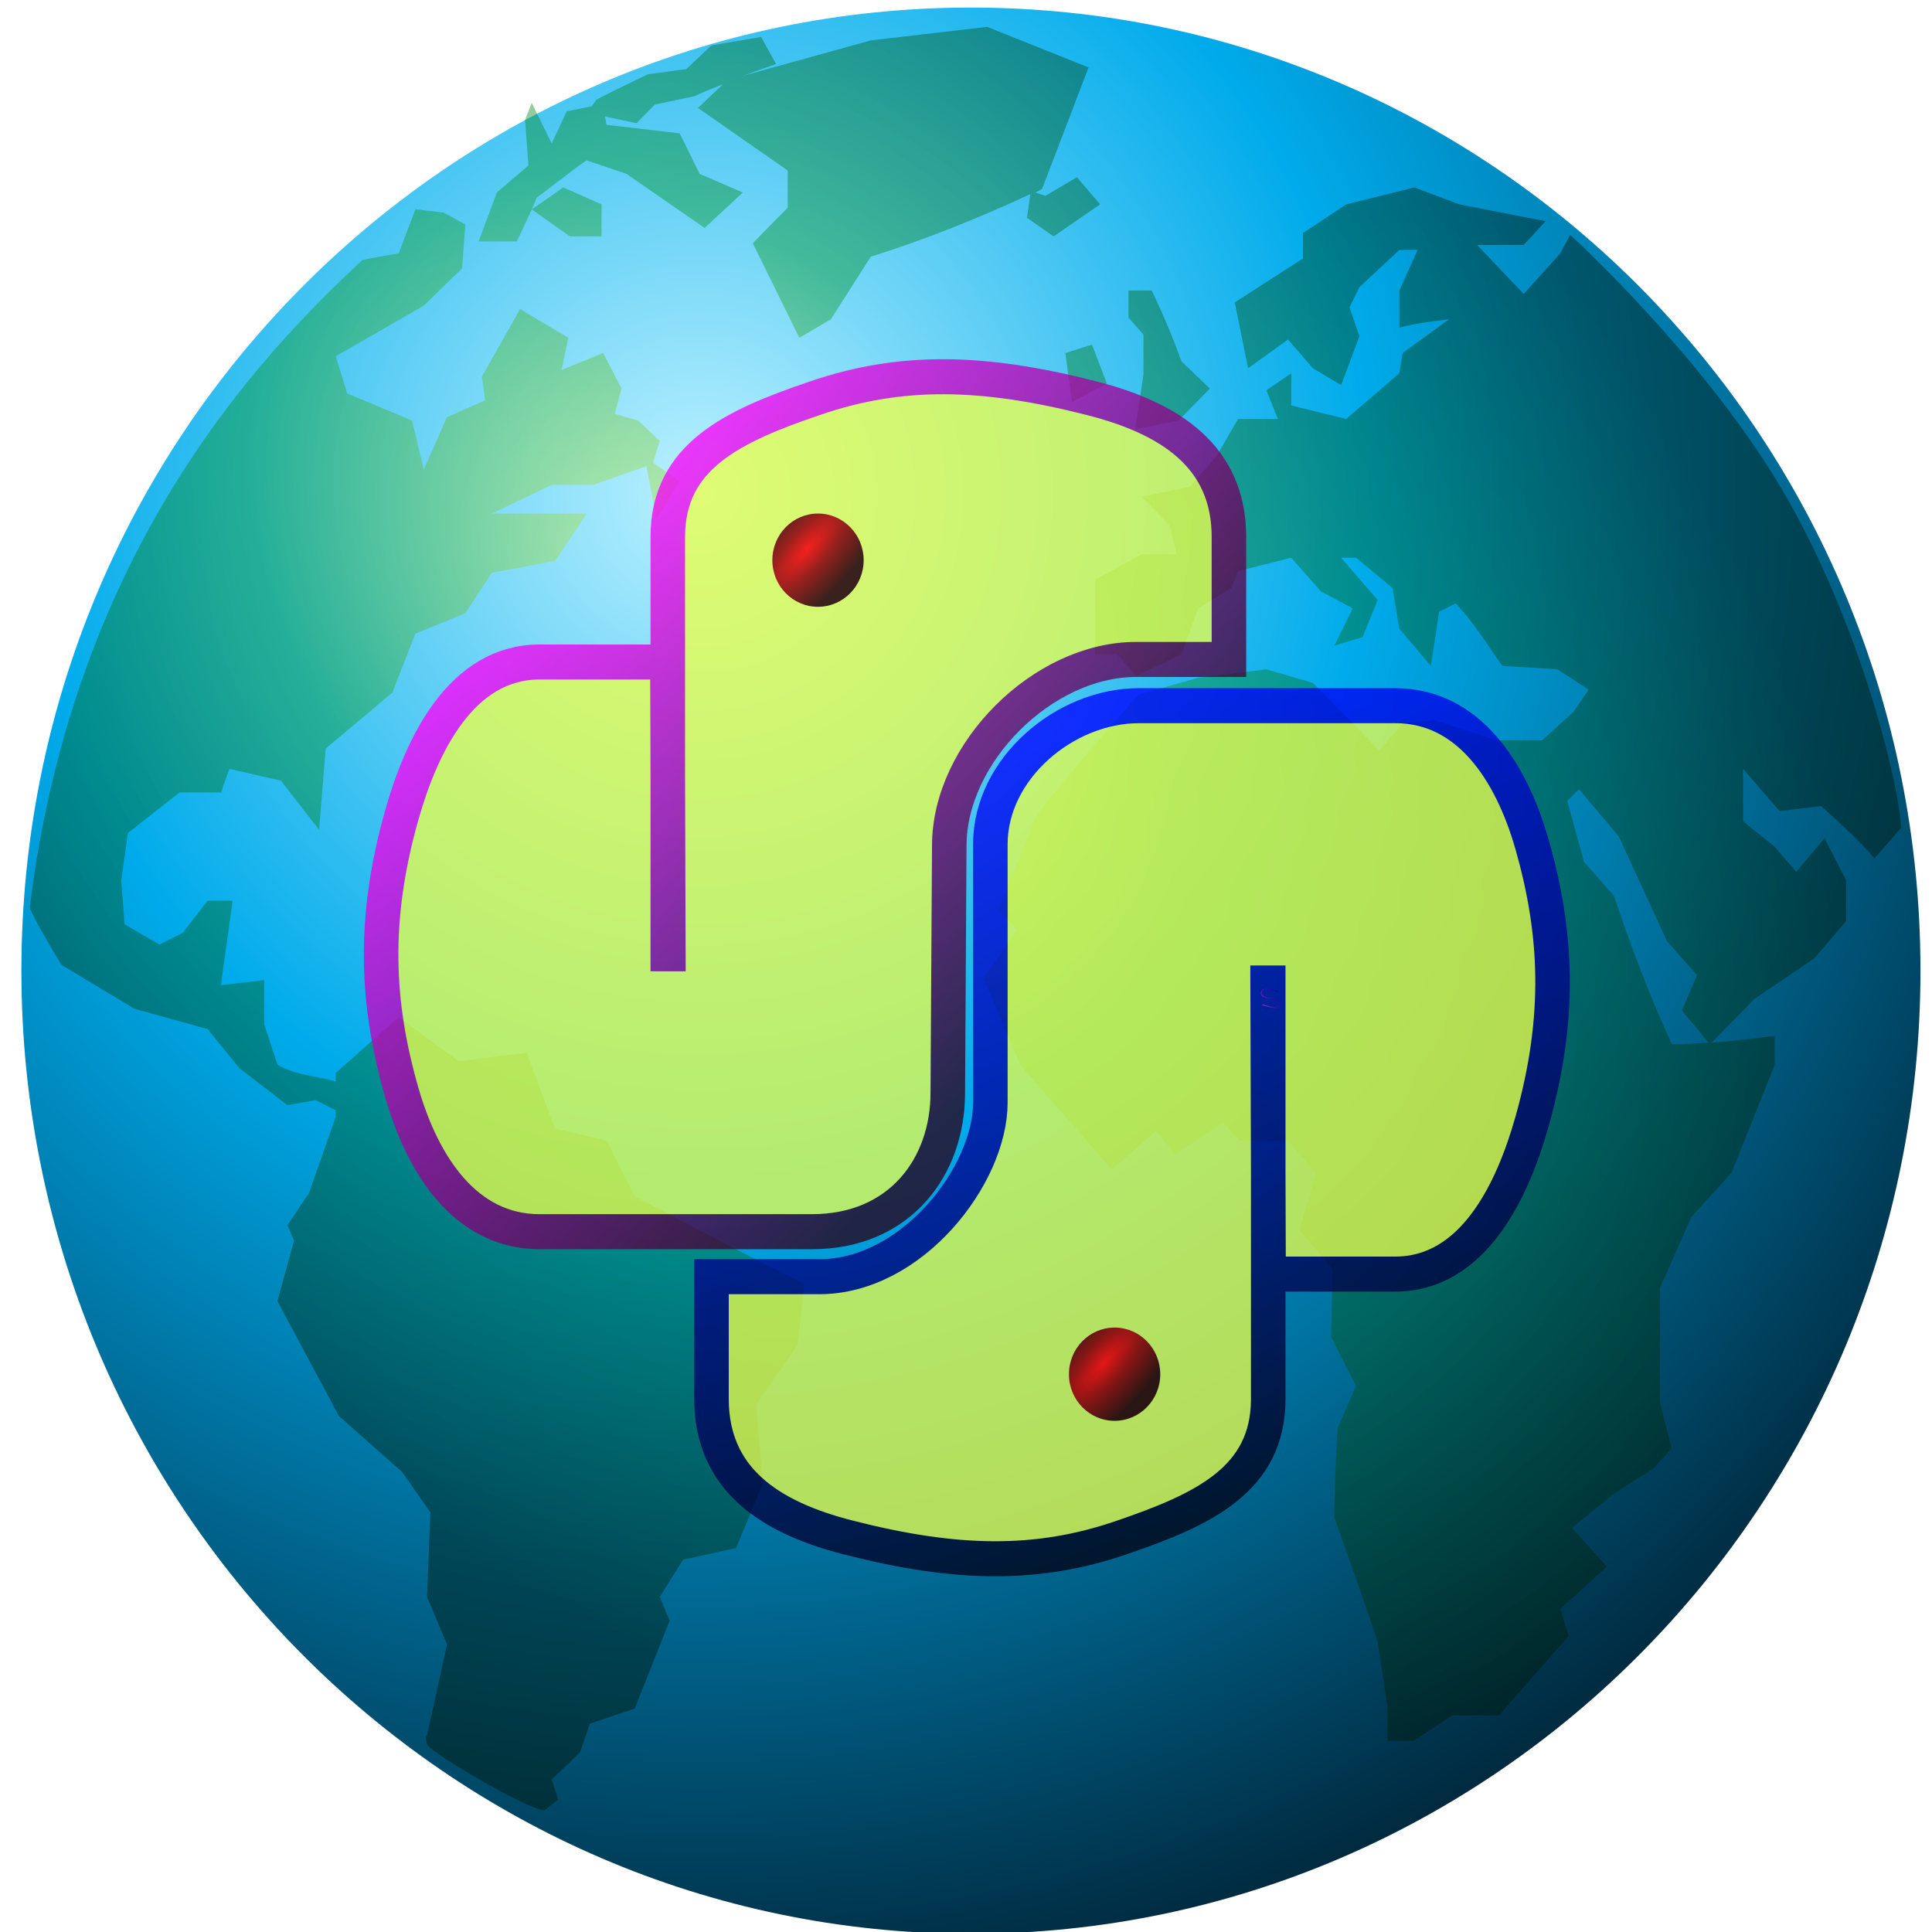 <?xml version="1.0" encoding="UTF-8" standalone="no"?>
<!-- Created with Inkscape (http://www.inkscape.org/) -->

<svg
   xmlns:dc="http://purl.org/dc/elements/1.1/"
   xmlns:cc="http://creativecommons.org/ns#"
   xmlns:rdf="http://www.w3.org/1999/02/22-rdf-syntax-ns#"
   xmlns:svg="http://www.w3.org/2000/svg"
   xmlns="http://www.w3.org/2000/svg"
   xmlns:xlink="http://www.w3.org/1999/xlink"
   version="1.1"
   width="800"
   height="800"
   id="svg2">
  <title
     id="title3008">Logo of Python swimming</title>
  <defs
     id="defs4">
    <linearGradient
       id="linearGradient3935">
      <stop
         id="stop3937"
         style="stop-color:#ff28ff;stop-opacity:1"
         offset="0" />
      <stop
         id="stop3983"
         style="stop-color:#7500c6;stop-opacity:1"
         offset="0.4" />
      <stop
         id="stop3939"
         style="stop-color:#0000a4;stop-opacity:1"
         offset="1" />
    </linearGradient>
    <linearGradient
       x1="25.315"
       y1="10.905"
       x2="25.315"
       y2="35.926"
       id="linearGradient3911"
       gradientUnits="userSpaceOnUse"
       gradientTransform="matrix(17.729,0,0,17.729,331.856,320.293)">
      <stop
         id="stop3913"
         style="stop-color:#bbf1ff;stop-opacity:1"
         offset="0" />
      <stop
         id="stop3915"
         style="stop-color:#00abeb;stop-opacity:1"
         offset="0.4" />
      <stop
         id="stop3917"
         style="stop-color:#000d19;stop-opacity:1"
         offset="1" />
    </linearGradient>
    <linearGradient
       id="linearGradient4348">
      <stop
         id="stop4350"
         style="stop-color:#ff0000;stop-opacity:1"
         offset="0" />
      <stop
         id="stop4352"
         style="stop-color:#930000;stop-opacity:1"
         offset="0.4" />
      <stop
         id="stop4354"
         style="stop-color:#280000;stop-opacity:1"
         offset="1" />
    </linearGradient>
    <linearGradient
       id="linearGradient4338">
      <stop
         id="stop4340"
         style="stop-color:#ff5769;stop-opacity:1"
         offset="0" />
      <stop
         id="stop4344"
         style="stop-color:#c22b44;stop-opacity:1"
         offset="0.4" />
      <stop
         id="stop4342"
         style="stop-color:#860020;stop-opacity:1"
         offset="1" />
    </linearGradient>
    <linearGradient
       x1="25.315"
       y1="10.905"
       x2="25.315"
       y2="35.926"
       id="linearGradient4153"
       gradientUnits="userSpaceOnUse"
       gradientTransform="matrix(17.729,0,0,17.729,331.856,320.293)">
      <stop
         id="stop4149"
         style="stop-color:#ebff4a;stop-opacity:1"
         offset="0" />
      <stop
         id="stop4175"
         style="stop-color:#00941f;stop-opacity:1"
         offset="0.4" />
      <stop
         id="stop4151"
         style="stop-color:#001400;stop-opacity:1"
         offset="1" />
    </linearGradient>
    <linearGradient
       x1="17.849"
       y1="29.074"
       x2="17.849"
       y2="10"
       id="linearGradient4137"
       gradientUnits="userSpaceOnUse"
       gradientTransform="matrix(17.729,0,0,17.729,331.625,320.293)">
      <stop
         id="stop2492"
         style="stop-color:#0000ff;stop-opacity:1"
         offset="0" />
      <stop
         id="stop2494"
         style="stop-color:#000011;stop-opacity:1"
         offset="1" />
    </linearGradient>
    <linearGradient
       x1="29.812"
       y1="36"
       x2="29.812"
       y2="16.857"
       id="linearGradient4242"
       gradientUnits="userSpaceOnUse"
       gradientTransform="matrix(17.729,0,0,17.729,330.566,321.533)">
      <stop
         id="stop4246"
         style="stop-color:#ff00ff;stop-opacity:1"
         offset="0" />
      <stop
         id="stop4248"
         style="stop-color:#2a0017;stop-opacity:1"
         offset="1" />
    </linearGradient>
    <linearGradient
       id="linearGradient4114">
      <stop
         id="stop4116"
         style="stop-color:#000000;stop-opacity:1"
         offset="0" />
      <stop
         id="stop4118"
         style="stop-color:#000000;stop-opacity:0"
         offset="1" />
    </linearGradient>
    <radialGradient
       cx="62.477"
       cy="-7.148"
       r="9.755"
       fx="62.477"
       fy="-7.148"
       id="radialGradient4155"
       xlink:href="#linearGradient3911"
       gradientUnits="userSpaceOnUse"
       gradientTransform="matrix(0,46.192,-46.192,0,46.947,-2290.296)" />
    <radialGradient
       cx="17.057"
       cy="15.283"
       r="20.428"
       fx="17.057"
       fy="15.283"
       id="radialGradient4255"
       xlink:href="#linearGradient4153"
       gradientUnits="userSpaceOnUse"
       gradientTransform="matrix(1.087,0.793,-0.402,0.796,4.674,-9.991)" />
    <filter
       color-interpolation-filters="sRGB"
       id="filter4277">
      <feGaussianBlur
         stdDeviation="0.239"
         id="feGaussianBlur4279" />
    </filter>
    <radialGradient
       cx="15.116"
       cy="63.965"
       r="12.289"
       fx="15.116"
       fy="63.965"
       id="radialGradient4308"
       xlink:href="#linearGradient4114"
       gradientUnits="userSpaceOnUse"
       gradientTransform="matrix(19.339,0,0,2.801,228.875,729.462)" />
    <filter
       color-interpolation-filters="sRGB"
       id="filter4406">
      <feGaussianBlur
         stdDeviation="1.856"
         id="feGaussianBlur4408" />
    </filter>
    <filter
       color-interpolation-filters="sRGB"
       id="filter4412">
      <feGaussianBlur
         stdDeviation="2.217"
         id="feGaussianBlur4414" />
    </filter>
    <filter
       color-interpolation-filters="sRGB"
       id="filter4416">
      <feGaussianBlur
         stdDeviation="2.217"
         id="feGaussianBlur4418" />
    </filter>
    <linearGradient
       x1="965.431"
       y1="953.335"
       x2="516.164"
       y2="500.513"
       id="linearGradient4430"
       xlink:href="#linearGradient4153"
       gradientUnits="userSpaceOnUse" />
    <linearGradient
       x1="28.09"
       y1="23.056"
       x2="12.253"
       y2="17.813"
       id="linearGradient4440"
       xlink:href="#linearGradient4137"
       gradientUnits="userSpaceOnUse"
       gradientTransform="matrix(17.729,0,0,17.729,331.625,320.293)" />
    <linearGradient
       x1="965.431"
       y1="953.335"
       x2="516.164"
       y2="500.513"
       id="linearGradient4442"
       xlink:href="#linearGradient4153"
       gradientUnits="userSpaceOnUse" />
    <radialGradient
       cx="865.743"
       cy="388.266"
       r="57.032"
       fx="865.743"
       fy="388.266"
       id="radialGradient4446"
       xlink:href="#linearGradient4348"
       gradientUnits="userSpaceOnUse"
       gradientTransform="matrix(0.177,0.161,-0.44,0.483,871.322,-4.06)" />
    <radialGradient
       cx="900.244"
       cy="442.01"
       r="57.032"
       fx="900.244"
       fy="442.01"
       id="radialGradient4448"
       xlink:href="#linearGradient4338"
       gradientUnits="userSpaceOnUse"
       gradientTransform="matrix(1,0,0,2.278,0,-564.794)" />
    <linearGradient
       x1="610.367"
       y1="596.986"
       x2="725.449"
       y2="755.364"
       id="linearGradient4482"
       xlink:href="#linearGradient4153"
       gradientUnits="userSpaceOnUse" />
    <filter
       color-interpolation-filters="sRGB"
       id="filter4013">
      <feGaussianBlur
         stdDeviation="2.433"
         id="feGaussianBlur4015" />
    </filter>
    <linearGradient
       x1="413.21"
       y1="740.893"
       x2="633.565"
       y2="577.834"
       id="linearGradient4017"
       xlink:href="#linearGradient3935"
       gradientUnits="userSpaceOnUse" />
    <radialGradient
       cx="62.477"
       cy="-7.148"
       r="9.755"
       fx="62.477"
       fy="-7.148"
       id="radialGradient4035"
       xlink:href="#linearGradient3911"
       gradientUnits="userSpaceOnUse"
       gradientTransform="matrix(0,46.192,-46.192,0,46.947,-2290.296)" />
    <radialGradient
       cx="17.057"
       cy="15.283"
       r="20.428"
       fx="17.057"
       fy="15.283"
       id="radialGradient4037"
       xlink:href="#linearGradient4153"
       gradientUnits="userSpaceOnUse"
       gradientTransform="matrix(1.087,0.793,-0.402,0.796,4.674,-9.991)" />
    <linearGradient
       x1="965.431"
       y1="953.335"
       x2="516.164"
       y2="500.513"
       id="linearGradient4039"
       xlink:href="#linearGradient4153"
       gradientUnits="userSpaceOnUse" />
    <linearGradient
       x1="770.289"
       y1="678.349"
       x2="909.439"
       y2="852.21"
       id="linearGradient4041"
       xlink:href="#linearGradient4153"
       gradientUnits="userSpaceOnUse" />
    <linearGradient
       x1="30.445"
       y1="33.677"
       x2="20.732"
       y2="23.403"
       id="linearGradient4043"
       xlink:href="#linearGradient4242"
       gradientUnits="userSpaceOnUse"
       gradientTransform="matrix(17.729,0,0,17.729,330.566,321.533)" />
    <linearGradient
       x1="965.431"
       y1="953.335"
       x2="516.164"
       y2="500.513"
       id="linearGradient4045"
       xlink:href="#linearGradient4153"
       gradientUnits="userSpaceOnUse" />
    <linearGradient
       x1="610.367"
       y1="596.986"
       x2="725.449"
       y2="755.364"
       id="linearGradient4047"
       xlink:href="#linearGradient4153"
       gradientUnits="userSpaceOnUse" />
    <linearGradient
       x1="28.09"
       y1="23.056"
       x2="12.253"
       y2="17.813"
       id="linearGradient4049"
       xlink:href="#linearGradient4137"
       gradientUnits="userSpaceOnUse"
       gradientTransform="matrix(17.729,0,0,17.729,331.625,320.293)" />
    <linearGradient
       x1="965.431"
       y1="953.335"
       x2="516.164"
       y2="500.513"
       id="linearGradient4051"
       xlink:href="#linearGradient4153"
       gradientUnits="userSpaceOnUse" />
    <radialGradient
       cx="865.743"
       cy="388.266"
       r="57.032"
       fx="865.743"
       fy="388.266"
       id="radialGradient4053"
       xlink:href="#linearGradient4348"
       gradientUnits="userSpaceOnUse"
       gradientTransform="matrix(0.177,0.161,-0.44,0.483,957.185,228.275)" />
    <radialGradient
       cx="865.743"
       cy="388.266"
       r="57.032"
       fx="865.743"
       fy="388.266"
       id="radialGradient4055"
       xlink:href="#linearGradient4348"
       gradientUnits="userSpaceOnUse"
       gradientTransform="matrix(0.177,0.161,-0.44,0.483,871.322,-4.06)" />
    <radialGradient
       cx="900.244"
       cy="442.01"
       r="57.032"
       fx="900.244"
       fy="442.01"
       id="radialGradient4057"
       xlink:href="#linearGradient4338"
       gradientUnits="userSpaceOnUse"
       gradientTransform="matrix(1,0,0,2.278,0,-564.794)" />
  </defs>
  <g
     transform="translate(0,-252.362)"
     id="layer1">
    <g
       transform="matrix(1.538,0,0,1.56,-409.451,-375.361)"
       id="g4021">
      <g
         transform="translate(77.628,-62.324)"
         id="g4251"
         style="stroke-width:20;stroke-miterlimit:4;stroke-dasharray:none">
        <path
           d="m 705.645,722.353 c 0,141.193 -114.465,255.654 -255.642,255.654 -141.19,0 -255.648,-114.462 -255.648,-255.654 0,-141.187 114.458,-255.636 255.648,-255.636 141.177,0 255.642,114.449 255.642,255.636 l 0,0 z"
           id="path4150"
           style="fill:url(#radialGradient4035);fill-opacity:1;fill-rule:nonzero;stroke:none" />
        <path
           d="m 22.691,3.58 -2.362,0.27 -2.599,0.71 C 17.952,4.482 18.176,4.398 18.405,4.323 L 18.101,3.782 17.089,3.952 16.583,4.425 15.807,4.526 15.098,4.864 14.76,5.033 14.659,5.169 14.153,5.27 l -0.304,0.642 -0.405,-0.811 -0.135,0.338 0.068,0.913 -0.641,0.541 -0.371,0.98 0.776,0 0.304,-0.642 0.101,-0.237 c 0.341,-0.242 0.665,-0.511 1.012,-0.744 l 0.81,0.27 c 0.527,0.359 1.058,0.723 1.586,1.082 L 17.73,6.893 16.853,6.521 16.448,5.709 14.963,5.54 14.929,5.371 15.57,5.507 15.942,5.135 16.751,4.966 c 0.192,-0.093 0.38,-0.161 0.574,-0.237 l -0.506,0.473 1.822,1.251 0,0.744 -0.709,0.71 0.945,1.893 0.641,-0.372 0.81,-1.251 c 1.139,-0.353 2.165,-0.763 3.24,-1.251 l -0.068,0.473 0.54,0.372 0.945,-0.642 -0.472,-0.541 -0.641,0.372 -0.202,-0.068 c 0.047,-0.021 0.088,-0.046 0.135,-0.068 L 24.75,4.391 22.691,3.58 z m -9.247,3.651 0.776,0.541 0.641,0 0,-0.642 -0.776,-0.338 -0.641,0.439 0,0 z m 17.92,-0.439 -1.384,0.338 -0.877,0.575 0,0.507 -1.384,0.879 0.27,1.318 0.81,-0.575 0.506,0.575 0.574,0.338 0.371,-0.98 -0.202,-0.575 0.202,-0.406 0.81,-0.744 0.371,0 -0.371,0.811 0,0.744 c 0.334,-0.091 0.671,-0.126 1.012,-0.169 l -0.945,0.676 -0.068,0.406 -1.08,0.913 -1.114,-0.27 0,-0.642 -0.506,0.338 0.236,0.575 -0.81,0 -0.439,0.744 -0.54,0.609 -0.979,0.203 0.574,0.575 0.135,0.575 -0.709,0 -0.945,0.507 0,1.488 0.439,0 0.405,0.439 0.911,-0.439 0.337,-0.913 0.675,-0.406 0.135,-0.338 1.08,-0.27 0.607,0.676 0.641,0.338 -0.371,0.744 0.574,-0.169 0.304,-0.744 -0.742,-0.845 0.304,0 0.742,0.609 0.135,0.811 0.641,0.744 0.169,-1.082 0.337,-0.169 c 0.359,0.374 0.642,0.83 0.945,1.251 l 1.114,0.068 0.641,0.406 -0.304,0.439 -0.641,0.575 -0.945,0 -1.249,-0.406 -0.641,0.068 -0.472,0.541 -1.35,-1.352 -0.945,-0.27 -1.384,0.169 -1.215,0.338 c -0.693,0.787 -1.403,1.583 -2.059,2.4 l -0.776,1.893 0.371,0.406 -0.675,0.98 0.742,1.724 c 0.618,0.7 1.239,1.395 1.856,2.096 l 0.911,-0.778 0.371,0.473 0.979,-0.642 0.337,0.372 0.979,0 0.574,0.642 -0.337,1.149 0.675,0.778 -0.034,1.352 0.506,0.98 -0.371,0.845 c -0.036,0.606 -0.068,1.186 -0.068,1.792 0.298,0.821 0.596,1.641 0.877,2.468 l 0.202,1.318 0,0.676 0.54,0 0.776,-0.507 0.945,0 1.417,-1.589 -0.169,-0.541 0.945,-0.845 -0.709,-0.778 0.844,-0.676 0.81,-0.507 0.371,-0.406 -0.236,-0.913 c 0,-0.768 2e-6,-1.53 0,-2.299 l 0.641,-1.42 0.81,-0.879 0.877,-2.164 0,-0.575 c -0.437,0.055 -0.855,0.105 -1.282,0.135 l 0.877,-0.879 1.215,-0.811 0.641,-0.744 0,-0.811 c -0.145,-0.275 -0.292,-0.57 -0.439,-0.845 l -0.574,0.676 -0.439,-0.507 -0.641,-0.507 0,-1.048 0.742,0.845 0.844,-0.101 c 0.381,0.346 0.746,0.654 1.08,1.048 l 0.54,-0.609 c 0,-0.655 -0.737,-3.889 -2.329,-6.626 -1.592,-2.736 -4.387,-5.24 -4.387,-5.24 l -0.202,0.372 -0.742,0.811 -0.945,-0.98 0.945,0 L 34.03,7.467 32.275,7.129 31.364,6.791 z M 11.082,7.231 10.744,8.11 c 0,0 -0.591,0.098 -0.742,0.135 -1.936,1.787 -5.841,5.664 -6.75,12.948 0.036,0.169 0.641,1.149 0.641,1.149 l 1.485,0.879 1.485,0.406 0.641,0.778 0.979,0.744 0.574,-0.101 0.405,0.203 0,0.135 -0.54,1.521 -0.439,0.642 0.135,0.304 -0.337,1.217 1.249,2.299 1.282,1.116 0.574,0.811 -0.068,1.69 0.405,0.947 -0.405,1.826 c 0,0 -0.054,-0.015 0,0.169 0.055,0.184 2.256,1.423 2.396,1.318 0.14,-0.106 0.27,-0.203 0.27,-0.203 l -0.135,-0.406 0.574,-0.541 0.202,-0.575 0.911,-0.304 0.709,-1.758 -0.202,-0.473 0.472,-0.744 1.08,-0.237 0.54,-1.285 -0.135,-1.589 0.844,-1.183 0.135,-1.217 c -1.158,-0.575 -2.293,-1.166 -3.442,-1.758 l -0.574,-1.116 -1.046,-0.237 -0.574,-1.521 -1.384,0.169 -1.215,-0.879 -1.282,1.116 0,0.169 C 9.078,24.564 8.623,24.548 8.281,24.337 l -0.27,-0.811 0,-0.879 -0.877,0.101 c 0.071,-0.56 0.165,-1.131 0.236,-1.69 l -0.506,0 -0.506,0.642 -0.472,0.237 -0.709,-0.406 -0.067,-0.879 0.135,-0.947 1.046,-0.811 0.844,0 0.169,-0.473 1.046,0.237 0.776,0.98 0.135,-1.623 1.35,-1.116 0.472,-1.183 1.012,-0.406 0.54,-0.811 1.282,-0.237 0.641,-0.947 c -0.635,0 -1.289,0 -1.924,0 l 1.215,-0.575 0.844,0 1.08,-0.372 0.202,1.048 0.472,-0.744 -0.54,-0.372 0.135,-0.439 -0.439,-0.406 -0.472,-0.135 0.135,-0.507 -0.371,-0.71 -0.844,0.338 0.135,-0.642 -0.979,-0.575 -0.776,1.352 0.068,0.473 -0.776,0.338 -0.472,1.048 -0.236,-0.98 -1.316,-0.541 -0.236,-0.744 1.789,-1.014 0.776,-0.744 0.068,-0.879 -0.439,-0.237 -0.574,-0.068 -1.1e-5,-1.1e-6 z m 14.478,1.623 0,0.541 0.304,0.338 0,0.811 -0.169,1.082 0.877,-0.169 0.641,-0.642 -0.574,-0.541 C 26.454,9.777 26.265,9.33 26.032,8.854 l -0.472,0 z m -0.742,1.082 -0.54,0.169 0.135,0.98 0.709,-0.372 -0.304,-0.778 0,0 z m 9.888,8.891 0.81,0.947 0.979,2.096 0.607,0.676 -0.304,0.71 0.54,0.642 c -0.248,0.016 -0.488,0.034 -0.742,0.034 -0.463,-0.974 -0.829,-1.956 -1.181,-2.975 l -0.607,-0.676 -0.337,-1.217 0.236,-0.237 0,-4e-6 z"
           transform="matrix(13.26,0,0,13.27,153.488,424.338)"
           id="path4211"
           style="opacity:0.65;fill:url(#radialGradient4037);fill-opacity:1;fill-rule:nonzero;stroke:none;filter:url(#filter4277)" />
      </g>
      <g
         transform="matrix(0.93,0,0,0.93,107.883,-12.687)"
         id="g4420"
         style="opacity:0.9">
        <g
           transform="matrix(0,-0.763,-0.763,0,1006.139,1299.806)"
           id="g3956"
           style="opacity:0.85;fill:url(#linearGradient4051);fill-opacity:1;stroke-width:13.102;stroke-miterlimit:4;stroke-dasharray:none">
          <path
             d="m 865.749,890.769 c 0,29.713 -25.795,44.781 -51.981,52.279 -39.394,11.33 -71.004,9.592 -103.927,0 -27.48,-8.011 -51.981,-24.377 -51.981,-52.279 v -98.079 c 0,-28.221 23.526,-52.321 51.981,-52.321 l 102.261,-6.645 c 34.606,0 57.229,-21.613 57.229,-57.071 l 9.432,-47.406 h 38.968 c 30.263,0 44.5,22.501 51.964,52.282 10.407,41.397 10.868,72.352 0,104.62 -10.495,31.341 -21.753,52.283 -51.964,52.283 H 865.749 761.822 v -0.224 h 103.927 v 52.528 z"
             id="path2732"
             style="fill:url(#linearGradient4039);fill-opacity:1;stroke-width:13.102;stroke-miterlimit:4;stroke-dasharray:none" />
          <path
             d="m 870.961,890.774 c 0,29.713 -31.008,44.781 -57.193,52.279 -39.394,11.331 -71.004,9.595 -103.927,0 -27.48,-8.013 -51.981,-24.372 -51.981,-52.279 V 787.483 c 0,-33.435 24.271,-51.571 51.981,-51.571 l 92.421,-0.564 c 34.625,0 69.657,-35.421 69.657,-70.88 v -35.229 h 45.811 c 30.263,0 44.5,22.503 51.964,52.286 10.407,41.397 10.868,72.351 0,104.617 -10.495,31.345 -21.753,56.006 -51.964,56.006 H 870.961 761.822 v -0.224 l 109.139,0.368 v 48.432 z"
             id="path2744"
             style="fill:url(#linearGradient4041);fill-opacity:1;stroke:url(#linearGradient4043);stroke-width:13.102;stroke-miterlimit:4;stroke-dasharray:none" />
          <path
             d="m 646.852,563.931 c 0,-29.733 7.96,-45.901 51.981,-53.615 29.873,-5.23 68.185,-5.883 103.909,0 28.225,4.663 51.982,25.692 51.982,53.615 v 98.058 c 0,28.756 -23.066,52.317 -51.982,52.317 l -94.247,5.212 c -35.262,0 -71.678,30.814 -71.678,64.816 l -2.978,41.098 h -35.742 c -30.21,0 -47.815,-21.789 -55.208,-52.286 -9.964,-40.969 -9.538,-65.383 0,-104.616 8.279,-34.236 34.731,-52.281 64.959,-52.281 h 39.003 103.962 v -0.349 H 646.852 v -51.96 z"
             id="path2730"
             style="fill:url(#linearGradient4045);fill-opacity:1;stroke-width:13.102;stroke-miterlimit:4;stroke-dasharray:none" />
          <path
             d="m 642.005,566.12 c 0,-29.499 30.937,-44.425 57.051,-51.889 39.305,-11.225 70.863,-9.504 103.697,0 27.444,7.957 51.875,24.182 51.875,51.889 v 97.281 c 0,28.009 -23.473,56.359 -51.875,56.359 h -96.605 c -27.125,0 -65.118,29.676 -65.118,64.852 v 40.953 H 595.325 c -30.192,0 -44.411,-22.301 -51.857,-51.874 -10.371,-41.06 -10.832,-71.784 0,-103.785 10.478,-31.096 21.7,-55.578 51.857,-55.578 h 46.68 108.891 v 0.233 l -108.891,-0.358 v -48.045 z"
             id="path3530"
             style="fill:url(#linearGradient4047);fill-opacity:1;stroke:url(#linearGradient4049);stroke-width:13.102;stroke-miterlimit:4;stroke-dasharray:none" />
        </g>
        <g
           transform="translate(-449.86,280.283)"
           id="g4326"
           style="opacity:0.95;fill:url(#radialGradient4057);fill-opacity:1;stroke:#00ffff;stroke-width:1;stroke-linecap:round;stroke-linejoin:round;stroke-miterlimit:4;stroke-opacity:0.478;stroke-dasharray:1, 1;stroke-dashoffset:0;filter:url(#filter4406)">
          <path
             d="m 929.575,558.26 c 0,-7.366 5.903,-13.321 13.216,-13.321 7.287,0 13.216,5.955 13.216,13.321 0,7.34 -5.929,13.295 -13.216,13.295 -7.313,0 -13.216,-5.955 -13.216,-13.295 z"
             id="path4358"
             style="fill:url(#radialGradient4053);fill-opacity:1;stroke:none" />
          <path
             d="m 843.712,325.925 c 0,-7.366 5.903,-13.321 13.216,-13.321 7.287,0 13.216,5.955 13.216,13.321 0,7.34 -5.929,13.295 -13.216,13.295 -7.313,0 -13.216,-5.955 -13.216,-13.295 z"
             id="path2734"
             style="fill:url(#radialGradient4055);fill-opacity:1;stroke:none" />
        </g>
      </g>
    </g>
    <path
       d="m 417.367,739.329 c 77.293,15.288 215.981,72.863 236.349,-3.249 12.977,-48.495 -75.611,-80.137 -129.43,-77.004 -48.588,2.828 -138.594,-24.262 -127.253,-71.592 18.259,-76.206 157.831,-24.192 234.879,-9.901"
       transform="matrix(0.03,0,0,0.034,510.371,643.315)"
       id="SJ"
       style="opacity:0.75;fill:none;stroke:url(#linearGradient4017);stroke-width:9.897;stroke-linecap:round;stroke-linejoin:round;stroke-miterlimit:4;stroke-opacity:1;stroke-dasharray:none;stroke-dashoffset:0;filter:url(#filter4013)">
      <desc
         id="desc4019">Stefy Calderón Rivas, te amo con toda mi alma, eres mi razón de vivir, mi locura y cordura, quien me comprende, me cuida y, sobre todo, me ama, te amo muchisimo, y esto es algo que lo siento para siempre porque has llegado a conseguir que sin ti no sepa, ni quiera, vivir.

Te amo Stefy, sinceramente:
Jesús Hernández Gormaz.</desc>
    </path>
  </g>
</svg>
